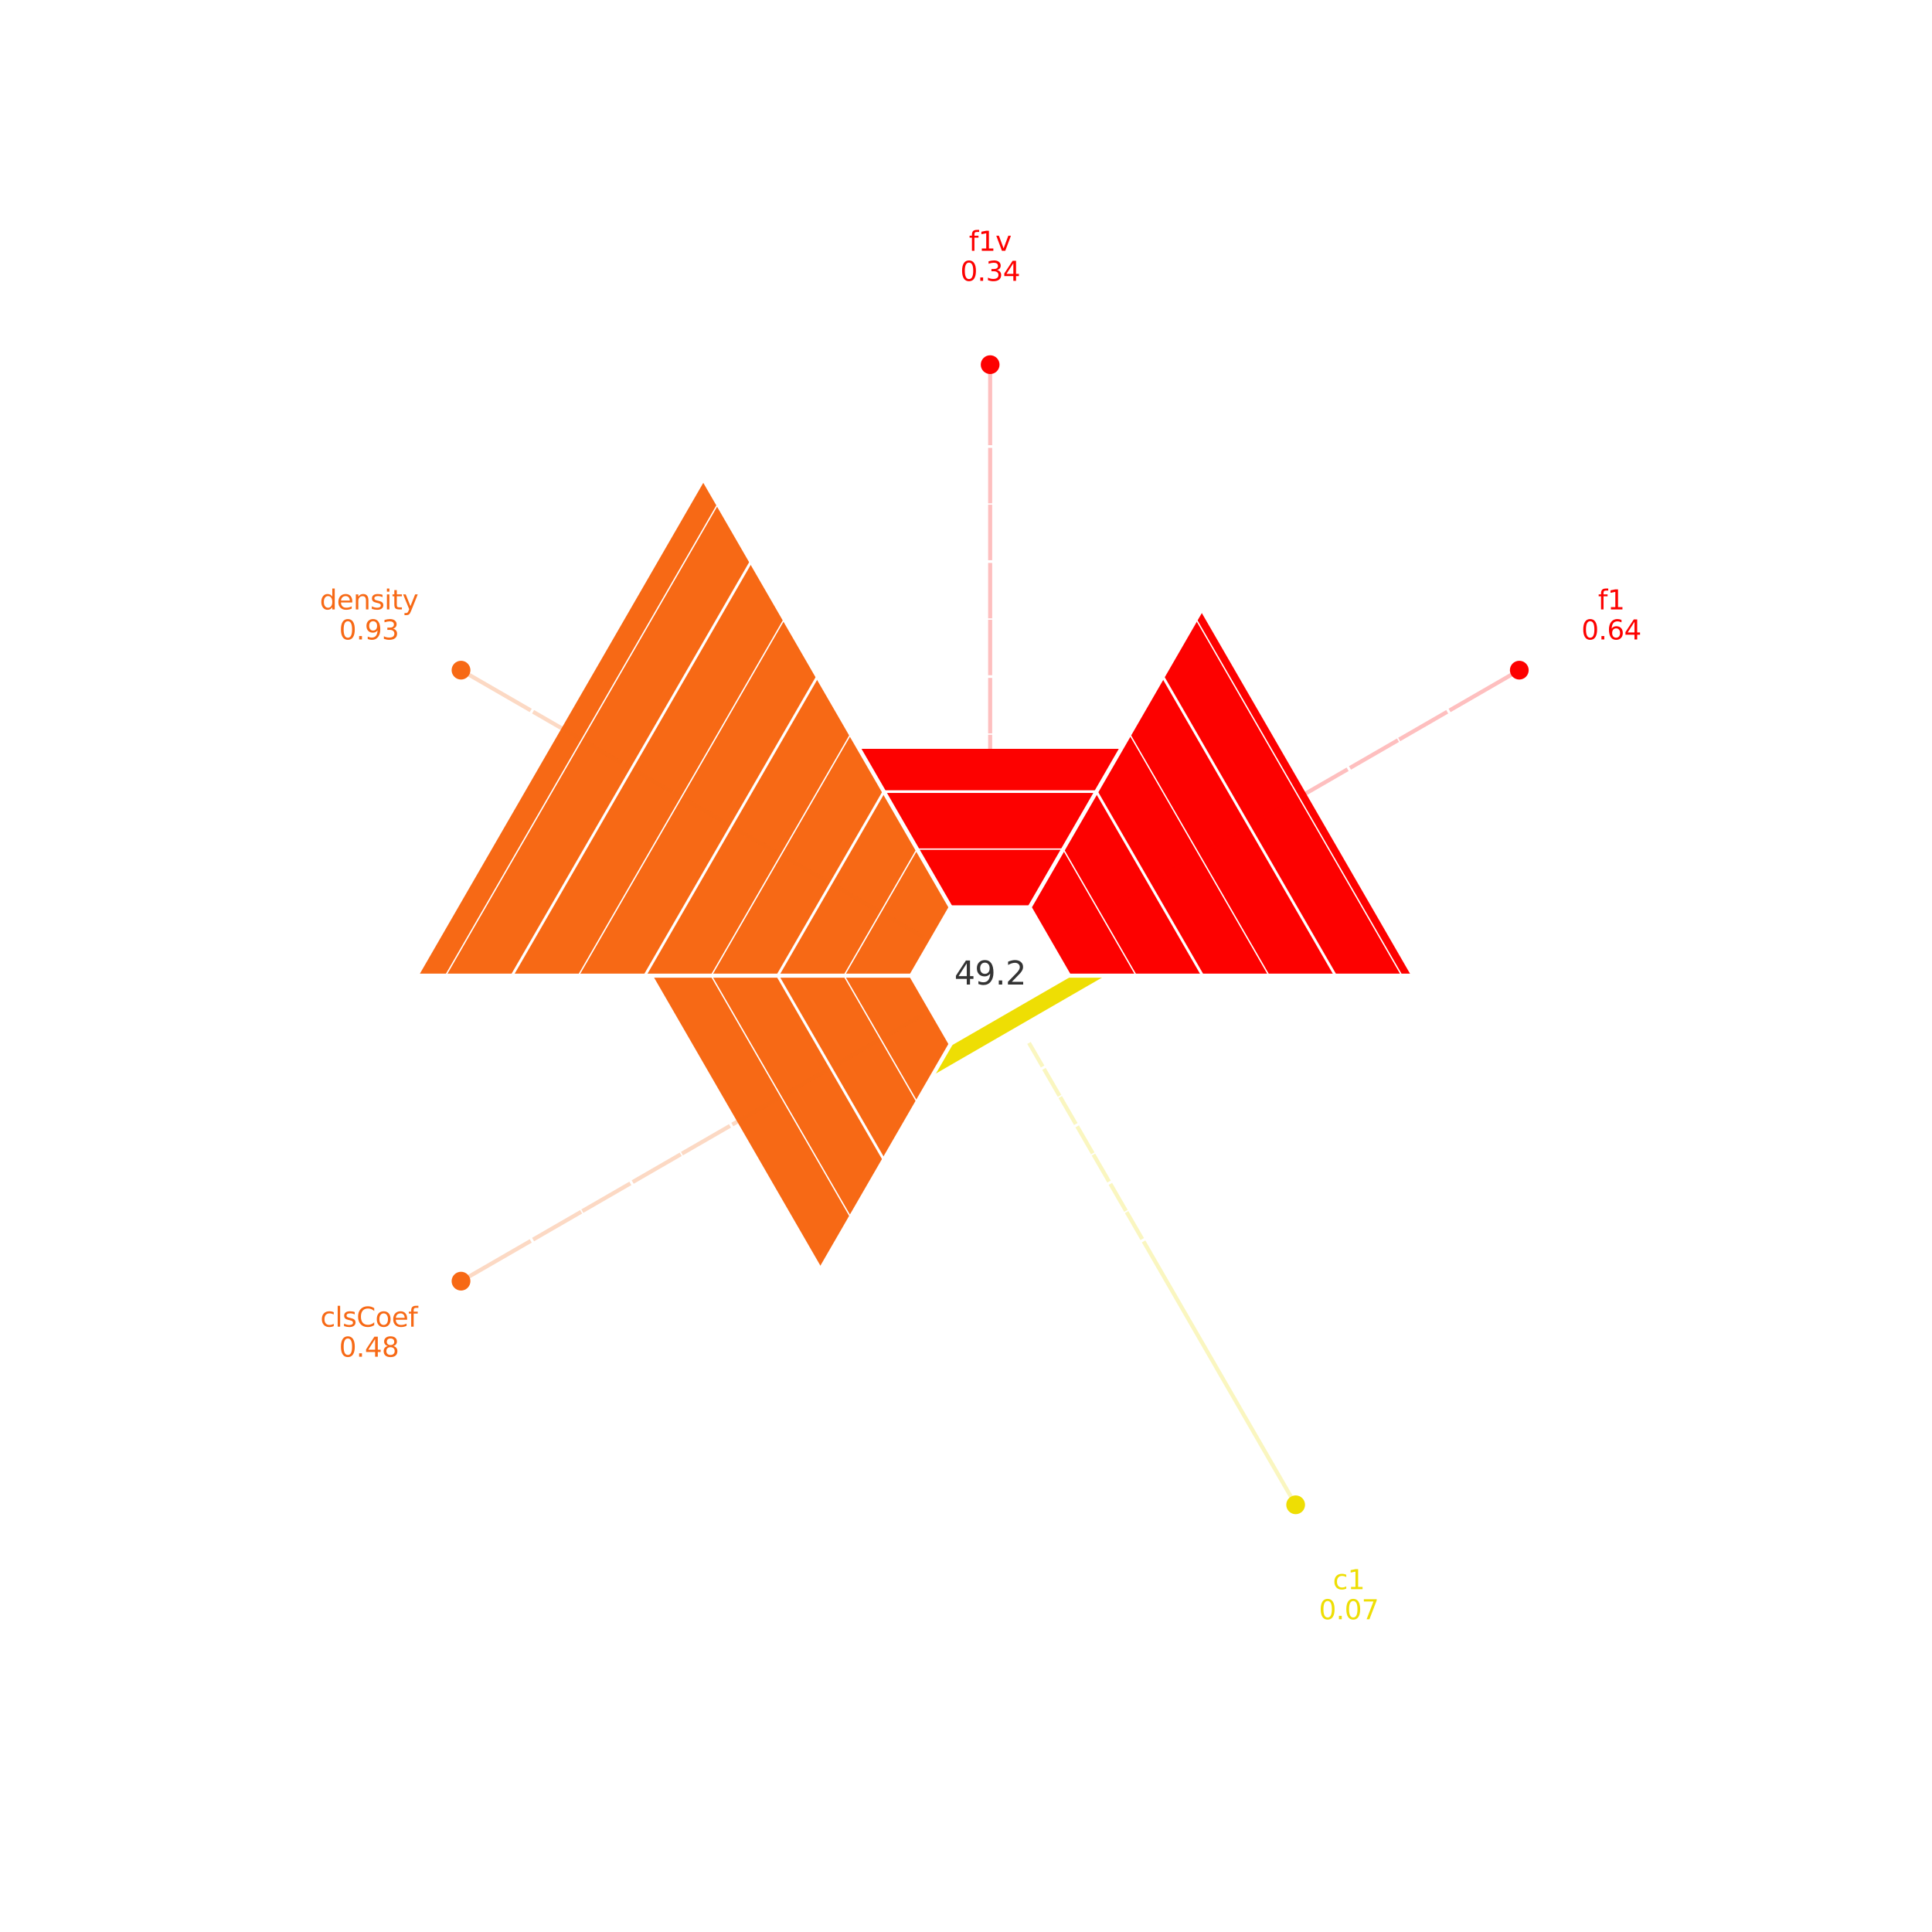 <?xml version="1.0" encoding="utf-8" standalone="no"?>
<!DOCTYPE svg PUBLIC "-//W3C//DTD SVG 1.1//EN"
  "http://www.w3.org/Graphics/SVG/1.1/DTD/svg11.dtd">
<svg xmlns:xlink="http://www.w3.org/1999/xlink" width="720pt" height="720pt" viewBox="0 0 720 720" xmlns="http://www.w3.org/2000/svg" version="1.1">
 <defs>
  <style type="text/css">*{stroke-linejoin: round; stroke-linecap: butt}</style>
 </defs>
 <g id="figure_1">
  <g id="patch_1">
   <path d="M 0 720 
L 720 720 
L 720 0 
L 0 0 
z
" style="fill: #ffffff"/>
  </g>
  <g id="axes_1">
   <g id="patch_2">
    <path d="M 646.2 363.6 
C 646.2 327.198 639.03 291.151 625.099 257.52 
C 611.169 223.889 590.75 193.33 565.01 167.59 
C 539.27 141.85 508.711 121.431 475.08 107.501 
C 441.449 93.57 405.402 86.4 369 86.4 
C 332.598 86.4 296.551 93.57 262.92 107.501 
C 229.289 121.431 198.73 141.85 172.99 167.59 
C 147.25 193.33 126.831 223.889 112.901 257.52 
C 98.97 291.151 91.8 327.198 91.8 363.6 
C 91.8 400.002 98.97 436.049 112.901 469.68 
C 126.831 503.311 147.25 533.87 172.99 559.61 
C 198.73 585.35 229.289 605.769 262.92 619.699 
C 296.551 633.63 332.598 640.8 369 640.8 
C 405.402 640.8 441.449 633.63 475.08 619.699 
C 508.711 605.769 539.27 585.35 565.01 559.61 
C 590.75 533.87 611.169 503.311 625.099 469.68 
C 639.03 436.049 646.2 400.002 646.2 363.6 
M 369 363.6 
C 369 363.6 369 363.6 369 363.6 
C 369 363.6 369 363.6 369 363.6 
C 369 363.6 369 363.6 369 363.6 
C 369 363.6 369 363.6 369 363.6 
C 369 363.6 369 363.6 369 363.6 
C 369 363.6 369 363.6 369 363.6 
C 369 363.6 369 363.6 369 363.6 
C 369 363.6 369 363.6 369 363.6 
C 369 363.6 369 363.6 369 363.6 
C 369 363.6 369 363.6 369 363.6 
C 369 363.6 369 363.6 369 363.6 
C 369 363.6 369 363.6 369 363.6 
C 369 363.6 369 363.6 369 363.6 
C 369 363.6 369 363.6 369 363.6 
C 369 363.6 369 363.6 369 363.6 
C 369 363.6 369 363.6 369 363.6 
z
" style="fill: #ffffff"/>
   </g>
   <g id="PolyCollection_1">
    <defs>
     <path id="mbd426437c3" d="M 525.904 -356.4 
L 398.7 -356.4 
L 383.85 -382.121 
L 447.452 -492.283 
L 447.452 -492.283 
L 525.904 -356.4 
z
"/>
    </defs>
    <g clip-path="url(#p3c517dab40)">
     <use xlink:href="#mbd426437c3" x="0" y="720" style="fill: #fd0100"/>
    </g>
   </g>
   <g id="line2d_1">
    <path d="M 394.721 348.75 
L 437.589 324 
L 480.457 299.25 
L 523.326 274.5 
L 566.194 249.75 
" clip-path="url(#p3c517dab40)" style="fill: none; stroke: #fd0100; stroke-opacity: 0.25; stroke-width: 1.5; stroke-linecap: square"/>
   </g>
   <g id="PolyCollection_2">
    <defs>
     <path id="m77148f3e24" d="M 417.803 -440.929 
L 383.85 -382.121 
L 354.15 -382.121 
L 320.197 -440.929 
L 320.197 -440.929 
L 417.803 -440.929 
z
"/>
    </defs>
    <g clip-path="url(#p3c517dab40)">
     <use xlink:href="#m77148f3e24" x="0" y="720" style="fill: #fd0100"/>
    </g>
   </g>
   <g id="line2d_2">
    <path d="M 369 333.9 
L 369 284.4 
L 369 234.9 
L 369 185.4 
L 369 135.9 
" clip-path="url(#p3c517dab40)" style="fill: none; stroke: #fd0100; stroke-opacity: 0.25; stroke-width: 1.5; stroke-linecap: square"/>
   </g>
   <g id="PolyCollection_3">
    <defs>
     <path id="m90b8c035e2" d="M 262.527 -540.817 
L 354.15 -382.121 
L 339.3 -356.4 
L 156.054 -356.4 
L 156.054 -356.4 
L 262.527 -540.817 
z
"/>
    </defs>
    <g clip-path="url(#p3c517dab40)">
     <use xlink:href="#m90b8c035e2" x="0" y="720" style="fill: #f76915"/>
    </g>
   </g>
   <g id="line2d_3">
    <path d="M 343.279 348.75 
L 300.411 324 
L 257.543 299.25 
L 214.674 274.5 
L 171.806 249.75 
" clip-path="url(#p3c517dab40)" style="fill: none; stroke: #f76915; stroke-opacity: 0.25; stroke-width: 1.5; stroke-linecap: square"/>
   </g>
   <g id="PolyCollection_4">
    <defs>
     <path id="md0d55731a6" d="M 243.339 -356.4 
L 339.3 -356.4 
L 354.15 -330.679 
L 306.17 -247.574 
L 306.17 -247.574 
L 243.339 -356.4 
z
"/>
    </defs>
    <g clip-path="url(#p3c517dab40)">
     <use xlink:href="#md0d55731a6" x="0" y="720" style="fill: #f76915"/>
    </g>
   </g>
   <g id="line2d_4">
    <path d="M 343.279 378.45 
L 300.411 403.2 
L 257.543 427.95 
L 214.674 452.7 
L 171.806 477.45 
" clip-path="url(#p3c517dab40)" style="fill: none; stroke: #f76915; stroke-opacity: 0.25; stroke-width: 1.5; stroke-linecap: square"/>
   </g>
   <g id="PolyCollection_5">
    <defs>
     <path id="me172baa342" d="M 347.53 -319.213 
L 354.15 -330.679 
L 398.7 -356.4 
L 411.939 -356.4 
L 411.939 -356.4 
L 347.53 -319.213 
z
"/>
    </defs>
    <g clip-path="url(#p3c517dab40)">
     <use xlink:href="#me172baa342" x="0" y="720" style="fill: #eede04"/>
    </g>
   </g>
   <g id="line2d_5">
    <path d="M 383.85 389.321 
L 408.6 432.189 
L 433.35 475.057 
L 458.1 517.926 
L 482.85 560.794 
" clip-path="url(#p3c517dab40)" style="fill: none; stroke: #eede04; stroke-opacity: 0.25; stroke-width: 1.5; stroke-linecap: square"/>
   </g>
   <g id="matplotlib.axis_1"/>
   <g id="matplotlib.axis_2"/>
   <g id="line2d_6">
    <path d="M 398.7 363.6 
L 596.7 363.6 
" clip-path="url(#p3c517dab40)" style="fill: none; stroke: #ffffff; stroke-width: 1.5; stroke-linecap: square"/>
   </g>
   <g id="line2d_7">
    <path d="M 398.7 363.6 
L 383.85 337.879 
" clip-path="url(#p3c517dab40)" style="fill: none; stroke: #ffffff; stroke-linecap: square"/>
   </g>
   <g id="line2d_8">
    <path d="M 448.2 363.6 
L 408.6 295.011 
" clip-path="url(#p3c517dab40)" style="fill: none; stroke: #ffffff; stroke-linecap: square"/>
   </g>
   <g id="line2d_9">
    <path d="M 497.7 363.6 
L 433.35 252.143 
" clip-path="url(#p3c517dab40)" style="fill: none; stroke: #ffffff; stroke-linecap: square"/>
   </g>
   <g id="line2d_10">
    <path d="M 547.2 363.6 
L 458.1 209.274 
" clip-path="url(#p3c517dab40)" style="fill: none; stroke: #ffffff; stroke-linecap: square"/>
   </g>
   <g id="line2d_11">
    <path d="M 596.7 363.6 
L 482.85 166.406 
" clip-path="url(#p3c517dab40)" style="fill: none; stroke: #ffffff; stroke-linecap: square"/>
   </g>
   <g id="line2d_12">
    <path d="M 398.7 363.6 
L 383.85 337.879 
" clip-path="url(#p3c517dab40)" style="fill: none; stroke: #ffffff; stroke-width: 0.5; stroke-linecap: square"/>
   </g>
   <g id="line2d_13">
    <path d="M 423.45 363.6 
L 396.225 316.445 
" clip-path="url(#p3c517dab40)" style="fill: none; stroke: #ffffff; stroke-width: 0.5; stroke-linecap: square"/>
   </g>
   <g id="line2d_14">
    <path d="M 448.2 363.6 
L 408.6 295.011 
" clip-path="url(#p3c517dab40)" style="fill: none; stroke: #ffffff; stroke-width: 0.5; stroke-linecap: square"/>
   </g>
   <g id="line2d_15">
    <path d="M 472.95 363.6 
L 420.975 273.577 
" clip-path="url(#p3c517dab40)" style="fill: none; stroke: #ffffff; stroke-width: 0.5; stroke-linecap: square"/>
   </g>
   <g id="line2d_16">
    <path d="M 497.7 363.6 
L 433.35 252.143 
" clip-path="url(#p3c517dab40)" style="fill: none; stroke: #ffffff; stroke-width: 0.5; stroke-linecap: square"/>
   </g>
   <g id="line2d_17">
    <path d="M 522.45 363.6 
L 445.725 230.708 
" clip-path="url(#p3c517dab40)" style="fill: none; stroke: #ffffff; stroke-width: 0.5; stroke-linecap: square"/>
   </g>
   <g id="line2d_18">
    <path d="M 547.2 363.6 
L 458.1 209.274 
" clip-path="url(#p3c517dab40)" style="fill: none; stroke: #ffffff; stroke-width: 0.5; stroke-linecap: square"/>
   </g>
   <g id="line2d_19">
    <path d="M 571.95 363.6 
L 470.475 187.84 
" clip-path="url(#p3c517dab40)" style="fill: none; stroke: #ffffff; stroke-width: 0.5; stroke-linecap: square"/>
   </g>
   <g id="line2d_20">
    <path d="M 596.7 363.6 
L 482.85 166.406 
" clip-path="url(#p3c517dab40)" style="fill: none; stroke: #ffffff; stroke-width: 0.5; stroke-linecap: square"/>
   </g>
   <g id="line2d_21">
    <path d="M 383.85 337.879 
L 482.85 166.406 
" clip-path="url(#p3c517dab40)" style="fill: none; stroke: #ffffff; stroke-width: 1.5; stroke-linecap: square"/>
   </g>
   <g id="line2d_22">
    <path d="M 383.85 337.879 
L 354.15 337.879 
" clip-path="url(#p3c517dab40)" style="fill: none; stroke: #ffffff; stroke-linecap: square"/>
   </g>
   <g id="line2d_23">
    <path d="M 408.6 295.011 
L 329.4 295.011 
" clip-path="url(#p3c517dab40)" style="fill: none; stroke: #ffffff; stroke-linecap: square"/>
   </g>
   <g id="line2d_24">
    <path d="M 433.35 252.143 
L 304.65 252.143 
" clip-path="url(#p3c517dab40)" style="fill: none; stroke: #ffffff; stroke-linecap: square"/>
   </g>
   <g id="line2d_25">
    <path d="M 458.1 209.274 
L 279.9 209.274 
" clip-path="url(#p3c517dab40)" style="fill: none; stroke: #ffffff; stroke-linecap: square"/>
   </g>
   <g id="line2d_26">
    <path d="M 482.85 166.406 
L 255.15 166.406 
" clip-path="url(#p3c517dab40)" style="fill: none; stroke: #ffffff; stroke-linecap: square"/>
   </g>
   <g id="line2d_27">
    <path d="M 383.85 337.879 
L 354.15 337.879 
" clip-path="url(#p3c517dab40)" style="fill: none; stroke: #ffffff; stroke-width: 0.5; stroke-linecap: square"/>
   </g>
   <g id="line2d_28">
    <path d="M 396.225 316.445 
L 341.775 316.445 
" clip-path="url(#p3c517dab40)" style="fill: none; stroke: #ffffff; stroke-width: 0.5; stroke-linecap: square"/>
   </g>
   <g id="line2d_29">
    <path d="M 408.6 295.011 
L 329.4 295.011 
" clip-path="url(#p3c517dab40)" style="fill: none; stroke: #ffffff; stroke-width: 0.5; stroke-linecap: square"/>
   </g>
   <g id="line2d_30">
    <path d="M 420.975 273.577 
L 317.025 273.577 
" clip-path="url(#p3c517dab40)" style="fill: none; stroke: #ffffff; stroke-width: 0.5; stroke-linecap: square"/>
   </g>
   <g id="line2d_31">
    <path d="M 433.35 252.143 
L 304.65 252.143 
" clip-path="url(#p3c517dab40)" style="fill: none; stroke: #ffffff; stroke-width: 0.5; stroke-linecap: square"/>
   </g>
   <g id="line2d_32">
    <path d="M 445.725 230.708 
L 292.275 230.708 
" clip-path="url(#p3c517dab40)" style="fill: none; stroke: #ffffff; stroke-width: 0.5; stroke-linecap: square"/>
   </g>
   <g id="line2d_33">
    <path d="M 458.1 209.274 
L 279.9 209.274 
" clip-path="url(#p3c517dab40)" style="fill: none; stroke: #ffffff; stroke-width: 0.5; stroke-linecap: square"/>
   </g>
   <g id="line2d_34">
    <path d="M 470.475 187.84 
L 267.525 187.84 
" clip-path="url(#p3c517dab40)" style="fill: none; stroke: #ffffff; stroke-width: 0.5; stroke-linecap: square"/>
   </g>
   <g id="line2d_35">
    <path d="M 482.85 166.406 
L 255.15 166.406 
" clip-path="url(#p3c517dab40)" style="fill: none; stroke: #ffffff; stroke-width: 0.5; stroke-linecap: square"/>
   </g>
   <g id="line2d_36">
    <path d="M 354.15 337.879 
L 255.15 166.406 
" clip-path="url(#p3c517dab40)" style="fill: none; stroke: #ffffff; stroke-width: 1.5; stroke-linecap: square"/>
   </g>
   <g id="line2d_37">
    <path d="M 354.15 337.879 
L 339.3 363.6 
" clip-path="url(#p3c517dab40)" style="fill: none; stroke: #ffffff; stroke-linecap: square"/>
   </g>
   <g id="line2d_38">
    <path d="M 329.4 295.011 
L 289.8 363.6 
" clip-path="url(#p3c517dab40)" style="fill: none; stroke: #ffffff; stroke-linecap: square"/>
   </g>
   <g id="line2d_39">
    <path d="M 304.65 252.143 
L 240.3 363.6 
" clip-path="url(#p3c517dab40)" style="fill: none; stroke: #ffffff; stroke-linecap: square"/>
   </g>
   <g id="line2d_40">
    <path d="M 279.9 209.274 
L 190.8 363.6 
" clip-path="url(#p3c517dab40)" style="fill: none; stroke: #ffffff; stroke-linecap: square"/>
   </g>
   <g id="line2d_41">
    <path d="M 255.15 166.406 
L 141.3 363.6 
" clip-path="url(#p3c517dab40)" style="fill: none; stroke: #ffffff; stroke-linecap: square"/>
   </g>
   <g id="line2d_42">
    <path d="M 354.15 337.879 
L 339.3 363.6 
" clip-path="url(#p3c517dab40)" style="fill: none; stroke: #ffffff; stroke-width: 0.5; stroke-linecap: square"/>
   </g>
   <g id="line2d_43">
    <path d="M 341.775 316.445 
L 314.55 363.6 
" clip-path="url(#p3c517dab40)" style="fill: none; stroke: #ffffff; stroke-width: 0.5; stroke-linecap: square"/>
   </g>
   <g id="line2d_44">
    <path d="M 329.4 295.011 
L 289.8 363.6 
" clip-path="url(#p3c517dab40)" style="fill: none; stroke: #ffffff; stroke-width: 0.5; stroke-linecap: square"/>
   </g>
   <g id="line2d_45">
    <path d="M 317.025 273.577 
L 265.05 363.6 
" clip-path="url(#p3c517dab40)" style="fill: none; stroke: #ffffff; stroke-width: 0.5; stroke-linecap: square"/>
   </g>
   <g id="line2d_46">
    <path d="M 304.65 252.143 
L 240.3 363.6 
" clip-path="url(#p3c517dab40)" style="fill: none; stroke: #ffffff; stroke-width: 0.5; stroke-linecap: square"/>
   </g>
   <g id="line2d_47">
    <path d="M 292.275 230.708 
L 215.55 363.6 
" clip-path="url(#p3c517dab40)" style="fill: none; stroke: #ffffff; stroke-width: 0.5; stroke-linecap: square"/>
   </g>
   <g id="line2d_48">
    <path d="M 279.9 209.274 
L 190.8 363.6 
" clip-path="url(#p3c517dab40)" style="fill: none; stroke: #ffffff; stroke-width: 0.5; stroke-linecap: square"/>
   </g>
   <g id="line2d_49">
    <path d="M 267.525 187.84 
L 166.05 363.6 
" clip-path="url(#p3c517dab40)" style="fill: none; stroke: #ffffff; stroke-width: 0.5; stroke-linecap: square"/>
   </g>
   <g id="line2d_50">
    <path d="M 255.15 166.406 
L 141.3 363.6 
" clip-path="url(#p3c517dab40)" style="fill: none; stroke: #ffffff; stroke-width: 0.5; stroke-linecap: square"/>
   </g>
   <g id="line2d_51">
    <path d="M 339.3 363.6 
L 141.3 363.6 
" clip-path="url(#p3c517dab40)" style="fill: none; stroke: #ffffff; stroke-width: 1.5; stroke-linecap: square"/>
   </g>
   <g id="line2d_52">
    <path d="M 339.3 363.6 
L 354.15 389.321 
" clip-path="url(#p3c517dab40)" style="fill: none; stroke: #ffffff; stroke-linecap: square"/>
   </g>
   <g id="line2d_53">
    <path d="M 289.8 363.6 
L 329.4 432.189 
" clip-path="url(#p3c517dab40)" style="fill: none; stroke: #ffffff; stroke-linecap: square"/>
   </g>
   <g id="line2d_54">
    <path d="M 240.3 363.6 
L 304.65 475.057 
" clip-path="url(#p3c517dab40)" style="fill: none; stroke: #ffffff; stroke-linecap: square"/>
   </g>
   <g id="line2d_55">
    <path d="M 190.8 363.6 
L 279.9 517.926 
" clip-path="url(#p3c517dab40)" style="fill: none; stroke: #ffffff; stroke-linecap: square"/>
   </g>
   <g id="line2d_56">
    <path d="M 141.3 363.6 
L 255.15 560.794 
" clip-path="url(#p3c517dab40)" style="fill: none; stroke: #ffffff; stroke-linecap: square"/>
   </g>
   <g id="line2d_57">
    <path d="M 339.3 363.6 
L 354.15 389.321 
" clip-path="url(#p3c517dab40)" style="fill: none; stroke: #ffffff; stroke-width: 0.5; stroke-linecap: square"/>
   </g>
   <g id="line2d_58">
    <path d="M 314.55 363.6 
L 341.775 410.755 
" clip-path="url(#p3c517dab40)" style="fill: none; stroke: #ffffff; stroke-width: 0.5; stroke-linecap: square"/>
   </g>
   <g id="line2d_59">
    <path d="M 289.8 363.6 
L 329.4 432.189 
" clip-path="url(#p3c517dab40)" style="fill: none; stroke: #ffffff; stroke-width: 0.5; stroke-linecap: square"/>
   </g>
   <g id="line2d_60">
    <path d="M 265.05 363.6 
L 317.025 453.623 
" clip-path="url(#p3c517dab40)" style="fill: none; stroke: #ffffff; stroke-width: 0.5; stroke-linecap: square"/>
   </g>
   <g id="line2d_61">
    <path d="M 240.3 363.6 
L 304.65 475.057 
" clip-path="url(#p3c517dab40)" style="fill: none; stroke: #ffffff; stroke-width: 0.5; stroke-linecap: square"/>
   </g>
   <g id="line2d_62">
    <path d="M 215.55 363.6 
L 292.275 496.492 
" clip-path="url(#p3c517dab40)" style="fill: none; stroke: #ffffff; stroke-width: 0.5; stroke-linecap: square"/>
   </g>
   <g id="line2d_63">
    <path d="M 190.8 363.6 
L 279.9 517.926 
" clip-path="url(#p3c517dab40)" style="fill: none; stroke: #ffffff; stroke-width: 0.5; stroke-linecap: square"/>
   </g>
   <g id="line2d_64">
    <path d="M 166.05 363.6 
L 267.525 539.36 
" clip-path="url(#p3c517dab40)" style="fill: none; stroke: #ffffff; stroke-width: 0.5; stroke-linecap: square"/>
   </g>
   <g id="line2d_65">
    <path d="M 141.3 363.6 
L 255.15 560.794 
" clip-path="url(#p3c517dab40)" style="fill: none; stroke: #ffffff; stroke-width: 0.5; stroke-linecap: square"/>
   </g>
   <g id="line2d_66">
    <path d="M 354.15 389.321 
L 255.15 560.794 
" clip-path="url(#p3c517dab40)" style="fill: none; stroke: #ffffff; stroke-width: 1.5; stroke-linecap: square"/>
   </g>
   <g id="line2d_67">
    <path d="M 354.15 389.321 
L 398.7 363.6 
" clip-path="url(#p3c517dab40)" style="fill: none; stroke: #ffffff; stroke-linecap: square"/>
   </g>
   <g id="line2d_68">
    <path d="M 329.4 432.189 
L 448.2 363.6 
" clip-path="url(#p3c517dab40)" style="fill: none; stroke: #ffffff; stroke-linecap: square"/>
   </g>
   <g id="line2d_69">
    <path d="M 304.65 475.057 
L 497.7 363.6 
" clip-path="url(#p3c517dab40)" style="fill: none; stroke: #ffffff; stroke-linecap: square"/>
   </g>
   <g id="line2d_70">
    <path d="M 279.9 517.926 
L 547.2 363.6 
" clip-path="url(#p3c517dab40)" style="fill: none; stroke: #ffffff; stroke-linecap: square"/>
   </g>
   <g id="line2d_71">
    <path d="M 255.15 560.794 
L 596.7 363.6 
" clip-path="url(#p3c517dab40)" style="fill: none; stroke: #ffffff; stroke-linecap: square"/>
   </g>
   <g id="line2d_72">
    <path d="M 354.15 389.321 
L 398.7 363.6 
" clip-path="url(#p3c517dab40)" style="fill: none; stroke: #ffffff; stroke-width: 0.5; stroke-linecap: square"/>
   </g>
   <g id="line2d_73">
    <path d="M 341.775 410.755 
L 423.45 363.6 
" clip-path="url(#p3c517dab40)" style="fill: none; stroke: #ffffff; stroke-width: 0.5; stroke-linecap: square"/>
   </g>
   <g id="line2d_74">
    <path d="M 329.4 432.189 
L 448.2 363.6 
" clip-path="url(#p3c517dab40)" style="fill: none; stroke: #ffffff; stroke-width: 0.5; stroke-linecap: square"/>
   </g>
   <g id="line2d_75">
    <path d="M 317.025 453.623 
L 472.95 363.6 
" clip-path="url(#p3c517dab40)" style="fill: none; stroke: #ffffff; stroke-width: 0.5; stroke-linecap: square"/>
   </g>
   <g id="line2d_76">
    <path d="M 304.65 475.057 
L 497.7 363.6 
" clip-path="url(#p3c517dab40)" style="fill: none; stroke: #ffffff; stroke-width: 0.5; stroke-linecap: square"/>
   </g>
   <g id="line2d_77">
    <path d="M 292.275 496.492 
L 522.45 363.6 
" clip-path="url(#p3c517dab40)" style="fill: none; stroke: #ffffff; stroke-width: 0.5; stroke-linecap: square"/>
   </g>
   <g id="line2d_78">
    <path d="M 279.9 517.926 
L 547.2 363.6 
" clip-path="url(#p3c517dab40)" style="fill: none; stroke: #ffffff; stroke-width: 0.5; stroke-linecap: square"/>
   </g>
   <g id="line2d_79">
    <path d="M 267.525 539.36 
L 571.95 363.6 
" clip-path="url(#p3c517dab40)" style="fill: none; stroke: #ffffff; stroke-width: 0.5; stroke-linecap: square"/>
   </g>
   <g id="line2d_80">
    <path d="M 255.15 560.794 
L 596.7 363.6 
" clip-path="url(#p3c517dab40)" style="fill: none; stroke: #ffffff; stroke-width: 0.5; stroke-linecap: square"/>
   </g>
   <g id="text_1">
    <!-- f1 -->
    <g style="fill: #fd0100" transform="translate(595.547 227.11) scale(0.1 -0.1)">
     <defs>
      <path id="DejaVuSans-66" d="M 2375 4863 
L 2375 4384 
L 1825 4384 
Q 1516 4384 1395 4259 
Q 1275 4134 1275 3809 
L 1275 3500 
L 2222 3500 
L 2222 3053 
L 1275 3053 
L 1275 0 
L 697 0 
L 697 3053 
L 147 3053 
L 147 3500 
L 697 3500 
L 697 3744 
Q 697 4328 969 4595 
Q 1241 4863 1831 4863 
L 2375 4863 
z
" transform="scale(0.016)"/>
      <path id="DejaVuSans-31" d="M 794 531 
L 1825 531 
L 1825 4091 
L 703 3866 
L 703 4441 
L 1819 4666 
L 2450 4666 
L 2450 531 
L 3481 531 
L 3481 0 
L 794 0 
L 794 531 
z
" transform="scale(0.016)"/>
     </defs>
     <use xlink:href="#DejaVuSans-66"/>
     <use xlink:href="#DejaVuSans-31" x="35.205"/>
    </g>
    <!-- 0.64 -->
    <g style="fill: #fd0100" transform="translate(589.356 238.308) scale(0.1 -0.1)">
     <defs>
      <path id="DejaVuSans-30" d="M 2034 4250 
Q 1547 4250 1301 3770 
Q 1056 3291 1056 2328 
Q 1056 1369 1301 889 
Q 1547 409 2034 409 
Q 2525 409 2770 889 
Q 3016 1369 3016 2328 
Q 3016 3291 2770 3770 
Q 2525 4250 2034 4250 
z
M 2034 4750 
Q 2819 4750 3233 4129 
Q 3647 3509 3647 2328 
Q 3647 1150 3233 529 
Q 2819 -91 2034 -91 
Q 1250 -91 836 529 
Q 422 1150 422 2328 
Q 422 3509 836 4129 
Q 1250 4750 2034 4750 
z
" transform="scale(0.016)"/>
      <path id="DejaVuSans-2e" d="M 684 794 
L 1344 794 
L 1344 0 
L 684 0 
L 684 794 
z
" transform="scale(0.016)"/>
      <path id="DejaVuSans-36" d="M 2113 2584 
Q 1688 2584 1439 2293 
Q 1191 2003 1191 1497 
Q 1191 994 1439 701 
Q 1688 409 2113 409 
Q 2538 409 2786 701 
Q 3034 994 3034 1497 
Q 3034 2003 2786 2293 
Q 2538 2584 2113 2584 
z
M 3366 4563 
L 3366 3988 
Q 3128 4100 2886 4159 
Q 2644 4219 2406 4219 
Q 1781 4219 1451 3797 
Q 1122 3375 1075 2522 
Q 1259 2794 1537 2939 
Q 1816 3084 2150 3084 
Q 2853 3084 3261 2657 
Q 3669 2231 3669 1497 
Q 3669 778 3244 343 
Q 2819 -91 2113 -91 
Q 1303 -91 875 529 
Q 447 1150 447 2328 
Q 447 3434 972 4092 
Q 1497 4750 2381 4750 
Q 2619 4750 2861 4703 
Q 3103 4656 3366 4563 
z
" transform="scale(0.016)"/>
      <path id="DejaVuSans-34" d="M 2419 4116 
L 825 1625 
L 2419 1625 
L 2419 4116 
z
M 2253 4666 
L 3047 4666 
L 3047 1625 
L 3713 1625 
L 3713 1100 
L 3047 1100 
L 3047 0 
L 2419 0 
L 2419 1100 
L 313 1100 
L 313 1709 
L 2253 4666 
z
" transform="scale(0.016)"/>
     </defs>
     <use xlink:href="#DejaVuSans-30"/>
     <use xlink:href="#DejaVuSans-2e" x="63.623"/>
     <use xlink:href="#DejaVuSans-36" x="95.41"/>
     <use xlink:href="#DejaVuSans-34" x="159.033"/>
    </g>
   </g>
   <g id="text_2">
    <!-- f1v -->
    <g style="fill: #fd0100" transform="translate(361.099 93.46) scale(0.1 -0.1)">
     <defs>
      <path id="DejaVuSans-76" d="M 191 3500 
L 800 3500 
L 1894 563 
L 2988 3500 
L 3597 3500 
L 2284 0 
L 1503 0 
L 191 3500 
z
" transform="scale(0.016)"/>
     </defs>
     <use xlink:href="#DejaVuSans-66"/>
     <use xlink:href="#DejaVuSans-31" x="35.205"/>
     <use xlink:href="#DejaVuSans-76" x="98.828"/>
    </g>
    <!-- 0.34 -->
    <g style="fill: #fd0100" transform="translate(357.867 104.658) scale(0.1 -0.1)">
     <defs>
      <path id="DejaVuSans-33" d="M 2597 2516 
Q 3050 2419 3304 2112 
Q 3559 1806 3559 1356 
Q 3559 666 3084 287 
Q 2609 -91 1734 -91 
Q 1441 -91 1130 -33 
Q 819 25 488 141 
L 488 750 
Q 750 597 1062 519 
Q 1375 441 1716 441 
Q 2309 441 2620 675 
Q 2931 909 2931 1356 
Q 2931 1769 2642 2001 
Q 2353 2234 1838 2234 
L 1294 2234 
L 1294 2753 
L 1863 2753 
Q 2328 2753 2575 2939 
Q 2822 3125 2822 3475 
Q 2822 3834 2567 4026 
Q 2313 4219 1838 4219 
Q 1578 4219 1281 4162 
Q 984 4106 628 3988 
L 628 4550 
Q 988 4650 1302 4700 
Q 1616 4750 1894 4750 
Q 2613 4750 3031 4423 
Q 3450 4097 3450 3541 
Q 3450 3153 3228 2886 
Q 3006 2619 2597 2516 
z
" transform="scale(0.016)"/>
     </defs>
     <use xlink:href="#DejaVuSans-30"/>
     <use xlink:href="#DejaVuSans-2e" x="63.623"/>
     <use xlink:href="#DejaVuSans-33" x="95.41"/>
     <use xlink:href="#DejaVuSans-34" x="159.033"/>
    </g>
   </g>
   <g id="text_3">
    <!-- density -->
    <g style="fill: #f76915" transform="translate(119.179 227.11) scale(0.1 -0.1)">
     <defs>
      <path id="DejaVuSans-64" d="M 2906 2969 
L 2906 4863 
L 3481 4863 
L 3481 0 
L 2906 0 
L 2906 525 
Q 2725 213 2448 61 
Q 2172 -91 1784 -91 
Q 1150 -91 751 415 
Q 353 922 353 1747 
Q 353 2572 751 3078 
Q 1150 3584 1784 3584 
Q 2172 3584 2448 3432 
Q 2725 3281 2906 2969 
z
M 947 1747 
Q 947 1113 1208 752 
Q 1469 391 1925 391 
Q 2381 391 2643 752 
Q 2906 1113 2906 1747 
Q 2906 2381 2643 2742 
Q 2381 3103 1925 3103 
Q 1469 3103 1208 2742 
Q 947 2381 947 1747 
z
" transform="scale(0.016)"/>
      <path id="DejaVuSans-65" d="M 3597 1894 
L 3597 1613 
L 953 1613 
Q 991 1019 1311 708 
Q 1631 397 2203 397 
Q 2534 397 2845 478 
Q 3156 559 3463 722 
L 3463 178 
Q 3153 47 2828 -22 
Q 2503 -91 2169 -91 
Q 1331 -91 842 396 
Q 353 884 353 1716 
Q 353 2575 817 3079 
Q 1281 3584 2069 3584 
Q 2775 3584 3186 3129 
Q 3597 2675 3597 1894 
z
M 3022 2063 
Q 3016 2534 2758 2815 
Q 2500 3097 2075 3097 
Q 1594 3097 1305 2825 
Q 1016 2553 972 2059 
L 3022 2063 
z
" transform="scale(0.016)"/>
      <path id="DejaVuSans-6e" d="M 3513 2113 
L 3513 0 
L 2938 0 
L 2938 2094 
Q 2938 2591 2744 2837 
Q 2550 3084 2163 3084 
Q 1697 3084 1428 2787 
Q 1159 2491 1159 1978 
L 1159 0 
L 581 0 
L 581 3500 
L 1159 3500 
L 1159 2956 
Q 1366 3272 1645 3428 
Q 1925 3584 2291 3584 
Q 2894 3584 3203 3211 
Q 3513 2838 3513 2113 
z
" transform="scale(0.016)"/>
      <path id="DejaVuSans-73" d="M 2834 3397 
L 2834 2853 
Q 2591 2978 2328 3040 
Q 2066 3103 1784 3103 
Q 1356 3103 1142 2972 
Q 928 2841 928 2578 
Q 928 2378 1081 2264 
Q 1234 2150 1697 2047 
L 1894 2003 
Q 2506 1872 2764 1633 
Q 3022 1394 3022 966 
Q 3022 478 2636 193 
Q 2250 -91 1575 -91 
Q 1294 -91 989 -36 
Q 684 19 347 128 
L 347 722 
Q 666 556 975 473 
Q 1284 391 1588 391 
Q 1994 391 2212 530 
Q 2431 669 2431 922 
Q 2431 1156 2273 1281 
Q 2116 1406 1581 1522 
L 1381 1569 
Q 847 1681 609 1914 
Q 372 2147 372 2553 
Q 372 3047 722 3315 
Q 1072 3584 1716 3584 
Q 2034 3584 2315 3537 
Q 2597 3491 2834 3397 
z
" transform="scale(0.016)"/>
      <path id="DejaVuSans-69" d="M 603 3500 
L 1178 3500 
L 1178 0 
L 603 0 
L 603 3500 
z
M 603 4863 
L 1178 4863 
L 1178 4134 
L 603 4134 
L 603 4863 
z
" transform="scale(0.016)"/>
      <path id="DejaVuSans-74" d="M 1172 4494 
L 1172 3500 
L 2356 3500 
L 2356 3053 
L 1172 3053 
L 1172 1153 
Q 1172 725 1289 603 
Q 1406 481 1766 481 
L 2356 481 
L 2356 0 
L 1766 0 
Q 1100 0 847 248 
Q 594 497 594 1153 
L 594 3053 
L 172 3053 
L 172 3500 
L 594 3500 
L 594 4494 
L 1172 4494 
z
" transform="scale(0.016)"/>
      <path id="DejaVuSans-79" d="M 2059 -325 
Q 1816 -950 1584 -1140 
Q 1353 -1331 966 -1331 
L 506 -1331 
L 506 -850 
L 844 -850 
Q 1081 -850 1212 -737 
Q 1344 -625 1503 -206 
L 1606 56 
L 191 3500 
L 800 3500 
L 1894 763 
L 2988 3500 
L 3597 3500 
L 2059 -325 
z
" transform="scale(0.016)"/>
     </defs>
     <use xlink:href="#DejaVuSans-64"/>
     <use xlink:href="#DejaVuSans-65" x="63.477"/>
     <use xlink:href="#DejaVuSans-6e" x="125"/>
     <use xlink:href="#DejaVuSans-73" x="188.379"/>
     <use xlink:href="#DejaVuSans-69" x="240.479"/>
     <use xlink:href="#DejaVuSans-74" x="268.262"/>
     <use xlink:href="#DejaVuSans-79" x="307.471"/>
    </g>
    <!-- 0.93 -->
    <g style="fill: #f76915" transform="translate(126.379 238.308) scale(0.1 -0.1)">
     <defs>
      <path id="DejaVuSans-39" d="M 703 97 
L 703 672 
Q 941 559 1184 500 
Q 1428 441 1663 441 
Q 2288 441 2617 861 
Q 2947 1281 2994 2138 
Q 2813 1869 2534 1725 
Q 2256 1581 1919 1581 
Q 1219 1581 811 2004 
Q 403 2428 403 3163 
Q 403 3881 828 4315 
Q 1253 4750 1959 4750 
Q 2769 4750 3195 4129 
Q 3622 3509 3622 2328 
Q 3622 1225 3098 567 
Q 2575 -91 1691 -91 
Q 1453 -91 1209 -44 
Q 966 3 703 97 
z
M 1959 2075 
Q 2384 2075 2632 2365 
Q 2881 2656 2881 3163 
Q 2881 3666 2632 3958 
Q 2384 4250 1959 4250 
Q 1534 4250 1286 3958 
Q 1038 3666 1038 3163 
Q 1038 2656 1286 2365 
Q 1534 2075 1959 2075 
z
" transform="scale(0.016)"/>
     </defs>
     <use xlink:href="#DejaVuSans-30"/>
     <use xlink:href="#DejaVuSans-2e" x="63.623"/>
     <use xlink:href="#DejaVuSans-39" x="95.41"/>
     <use xlink:href="#DejaVuSans-33" x="159.033"/>
    </g>
   </g>
   <g id="text_4">
    <!-- clsCoef -->
    <g style="fill: #f76915" transform="translate(119.381 494.41) scale(0.1 -0.1)">
     <defs>
      <path id="DejaVuSans-63" d="M 3122 3366 
L 3122 2828 
Q 2878 2963 2633 3030 
Q 2388 3097 2138 3097 
Q 1578 3097 1268 2742 
Q 959 2388 959 1747 
Q 959 1106 1268 751 
Q 1578 397 2138 397 
Q 2388 397 2633 464 
Q 2878 531 3122 666 
L 3122 134 
Q 2881 22 2623 -34 
Q 2366 -91 2075 -91 
Q 1284 -91 818 406 
Q 353 903 353 1747 
Q 353 2603 823 3093 
Q 1294 3584 2113 3584 
Q 2378 3584 2631 3529 
Q 2884 3475 3122 3366 
z
" transform="scale(0.016)"/>
      <path id="DejaVuSans-6c" d="M 603 4863 
L 1178 4863 
L 1178 0 
L 603 0 
L 603 4863 
z
" transform="scale(0.016)"/>
      <path id="DejaVuSans-43" d="M 4122 4306 
L 4122 3641 
Q 3803 3938 3442 4084 
Q 3081 4231 2675 4231 
Q 1875 4231 1450 3742 
Q 1025 3253 1025 2328 
Q 1025 1406 1450 917 
Q 1875 428 2675 428 
Q 3081 428 3442 575 
Q 3803 722 4122 1019 
L 4122 359 
Q 3791 134 3420 21 
Q 3050 -91 2638 -91 
Q 1578 -91 968 557 
Q 359 1206 359 2328 
Q 359 3453 968 4101 
Q 1578 4750 2638 4750 
Q 3056 4750 3426 4639 
Q 3797 4528 4122 4306 
z
" transform="scale(0.016)"/>
      <path id="DejaVuSans-6f" d="M 1959 3097 
Q 1497 3097 1228 2736 
Q 959 2375 959 1747 
Q 959 1119 1226 758 
Q 1494 397 1959 397 
Q 2419 397 2687 759 
Q 2956 1122 2956 1747 
Q 2956 2369 2687 2733 
Q 2419 3097 1959 3097 
z
M 1959 3584 
Q 2709 3584 3137 3096 
Q 3566 2609 3566 1747 
Q 3566 888 3137 398 
Q 2709 -91 1959 -91 
Q 1206 -91 779 398 
Q 353 888 353 1747 
Q 353 2609 779 3096 
Q 1206 3584 1959 3584 
z
" transform="scale(0.016)"/>
     </defs>
     <use xlink:href="#DejaVuSans-63"/>
     <use xlink:href="#DejaVuSans-6c" x="54.98"/>
     <use xlink:href="#DejaVuSans-73" x="82.764"/>
     <use xlink:href="#DejaVuSans-43" x="134.863"/>
     <use xlink:href="#DejaVuSans-6f" x="204.688"/>
     <use xlink:href="#DejaVuSans-65" x="265.869"/>
     <use xlink:href="#DejaVuSans-66" x="327.393"/>
    </g>
    <!-- 0.48 -->
    <g style="fill: #f76915" transform="translate(126.379 505.608) scale(0.1 -0.1)">
     <defs>
      <path id="DejaVuSans-38" d="M 2034 2216 
Q 1584 2216 1326 1975 
Q 1069 1734 1069 1313 
Q 1069 891 1326 650 
Q 1584 409 2034 409 
Q 2484 409 2743 651 
Q 3003 894 3003 1313 
Q 3003 1734 2745 1975 
Q 2488 2216 2034 2216 
z
M 1403 2484 
Q 997 2584 770 2862 
Q 544 3141 544 3541 
Q 544 4100 942 4425 
Q 1341 4750 2034 4750 
Q 2731 4750 3128 4425 
Q 3525 4100 3525 3541 
Q 3525 3141 3298 2862 
Q 3072 2584 2669 2484 
Q 3125 2378 3379 2068 
Q 3634 1759 3634 1313 
Q 3634 634 3220 271 
Q 2806 -91 2034 -91 
Q 1263 -91 848 271 
Q 434 634 434 1313 
Q 434 1759 690 2068 
Q 947 2378 1403 2484 
z
M 1172 3481 
Q 1172 3119 1398 2916 
Q 1625 2713 2034 2713 
Q 2441 2713 2670 2916 
Q 2900 3119 2900 3481 
Q 2900 3844 2670 4047 
Q 2441 4250 2034 4250 
Q 1625 4250 1398 4047 
Q 1172 3844 1172 3481 
z
" transform="scale(0.016)"/>
     </defs>
     <use xlink:href="#DejaVuSans-30"/>
     <use xlink:href="#DejaVuSans-2e" x="63.623"/>
     <use xlink:href="#DejaVuSans-34" x="95.41"/>
     <use xlink:href="#DejaVuSans-38" x="159.033"/>
    </g>
   </g>
   <g id="text_5">
    <!-- c1 -->
    <g style="fill: #eede04" transform="translate(496.72 592.249) scale(0.1 -0.1)">
     <use xlink:href="#DejaVuSans-63"/>
     <use xlink:href="#DejaVuSans-31" x="54.98"/>
    </g>
    <!-- 0.07 -->
    <g style="fill: #eede04" transform="translate(491.517 603.447) scale(0.1 -0.1)">
     <defs>
      <path id="DejaVuSans-37" d="M 525 4666 
L 3525 4666 
L 3525 4397 
L 1831 0 
L 1172 0 
L 2766 4134 
L 525 4134 
L 525 4666 
z
" transform="scale(0.016)"/>
     </defs>
     <use xlink:href="#DejaVuSans-30"/>
     <use xlink:href="#DejaVuSans-2e" x="63.623"/>
     <use xlink:href="#DejaVuSans-30" x="95.41"/>
     <use xlink:href="#DejaVuSans-37" x="159.033"/>
    </g>
   </g>
   <g id="text_6">
    <!-- 49.2 -->
    <g style="fill: #333333" transform="translate(355.641 366.911) scale(0.12 -0.12)">
     <defs>
      <path id="DejaVuSans-32" d="M 1228 531 
L 3431 531 
L 3431 0 
L 469 0 
L 469 531 
Q 828 903 1448 1529 
Q 2069 2156 2228 2338 
Q 2531 2678 2651 2914 
Q 2772 3150 2772 3378 
Q 2772 3750 2511 3984 
Q 2250 4219 1831 4219 
Q 1534 4219 1204 4116 
Q 875 4013 500 3803 
L 500 4441 
Q 881 4594 1212 4672 
Q 1544 4750 1819 4750 
Q 2544 4750 2975 4387 
Q 3406 4025 3406 3419 
Q 3406 3131 3298 2873 
Q 3191 2616 2906 2266 
Q 2828 2175 2409 1742 
Q 1991 1309 1228 531 
z
" transform="scale(0.016)"/>
     </defs>
     <use xlink:href="#DejaVuSans-34"/>
     <use xlink:href="#DejaVuSans-39" x="63.623"/>
     <use xlink:href="#DejaVuSans-2e" x="127.246"/>
     <use xlink:href="#DejaVuSans-32" x="159.033"/>
    </g>
   </g>
   <g id="PathCollection_1">
    <defs>
     <path id="m13120bceb5" d="M 0 3 
C 0.796 3 1.559 2.684 2.121 2.121 
C 2.684 1.559 3 0.796 3 0 
C 3 -0.796 2.684 -1.559 2.121 -2.121 
C 1.559 -2.684 0.796 -3 0 -3 
C -0.796 -3 -1.559 -2.684 -2.121 -2.121 
C -2.684 -1.559 -3 -0.796 -3 0 
C -3 0.796 -2.684 1.559 -2.121 2.121 
C -1.559 2.684 -0.796 3 0 3 
z
" style="stroke: #fd0100"/>
    </defs>
    <g clip-path="url(#p3c517dab40)">
     <use xlink:href="#m13120bceb5" x="566.194" y="249.75" style="fill: #fd0100; stroke: #fd0100"/>
    </g>
   </g>
   <g id="PathCollection_2">
    <g clip-path="url(#p3c517dab40)">
     <use xlink:href="#m13120bceb5" x="369" y="135.9" style="fill: #fd0100; stroke: #fd0100"/>
    </g>
   </g>
   <g id="PathCollection_3">
    <defs>
     <path id="me2c99c6f73" d="M 0 3 
C 0.796 3 1.559 2.684 2.121 2.121 
C 2.684 1.559 3 0.796 3 0 
C 3 -0.796 2.684 -1.559 2.121 -2.121 
C 1.559 -2.684 0.796 -3 0 -3 
C -0.796 -3 -1.559 -2.684 -2.121 -2.121 
C -2.684 -1.559 -3 -0.796 -3 0 
C -3 0.796 -2.684 1.559 -2.121 2.121 
C -1.559 2.684 -0.796 3 0 3 
z
" style="stroke: #f76915"/>
    </defs>
    <g clip-path="url(#p3c517dab40)">
     <use xlink:href="#me2c99c6f73" x="171.806" y="249.75" style="fill: #f76915; stroke: #f76915"/>
    </g>
   </g>
   <g id="PathCollection_4">
    <g clip-path="url(#p3c517dab40)">
     <use xlink:href="#me2c99c6f73" x="171.806" y="477.45" style="fill: #f76915; stroke: #f76915"/>
    </g>
   </g>
   <g id="PathCollection_5">
    <defs>
     <path id="m6aae358d14" d="M 0 3 
C 0.796 3 1.559 2.684 2.121 2.121 
C 2.684 1.559 3 0.796 3 0 
C 3 -0.796 2.684 -1.559 2.121 -2.121 
C 1.559 -2.684 0.796 -3 0 -3 
C -0.796 -3 -1.559 -2.684 -2.121 -2.121 
C -2.684 -1.559 -3 -0.796 -3 0 
C -3 0.796 -2.684 1.559 -2.121 2.121 
C -1.559 2.684 -0.796 3 0 3 
z
" style="stroke: #eede04"/>
    </defs>
    <g clip-path="url(#p3c517dab40)">
     <use xlink:href="#m6aae358d14" x="482.85" y="560.794" style="fill: #eede04; stroke: #eede04"/>
    </g>
   </g>
  </g>
 </g>
 <defs>
  <clipPath id="p3c517dab40">
   <path d="M 646.2 363.6 
C 646.2 327.198 639.03 291.151 625.099 257.52 
C 611.169 223.889 590.75 193.33 565.01 167.59 
C 539.27 141.85 508.711 121.431 475.08 107.501 
C 441.449 93.57 405.402 86.4 369 86.4 
C 332.598 86.4 296.551 93.57 262.92 107.501 
C 229.289 121.431 198.73 141.85 172.99 167.59 
C 147.25 193.33 126.831 223.889 112.901 257.52 
C 98.97 291.151 91.8 327.198 91.8 363.6 
C 91.8 400.002 98.97 436.049 112.901 469.68 
C 126.831 503.311 147.25 533.87 172.99 559.61 
C 198.73 585.35 229.289 605.769 262.92 619.699 
C 296.551 633.63 332.598 640.8 369 640.8 
C 405.402 640.8 441.449 633.63 475.08 619.699 
C 508.711 605.769 539.27 585.35 565.01 559.61 
C 590.75 533.87 611.169 503.311 625.099 469.68 
C 639.03 436.049 646.2 400.002 646.2 363.6 
M 369 363.6 
C 369 363.6 369 363.6 369 363.6 
C 369 363.6 369 363.6 369 363.6 
C 369 363.6 369 363.6 369 363.6 
C 369 363.6 369 363.6 369 363.6 
C 369 363.6 369 363.6 369 363.6 
C 369 363.6 369 363.6 369 363.6 
C 369 363.6 369 363.6 369 363.6 
C 369 363.6 369 363.6 369 363.6 
C 369 363.6 369 363.6 369 363.6 
C 369 363.6 369 363.6 369 363.6 
C 369 363.6 369 363.6 369 363.6 
C 369 363.6 369 363.6 369 363.6 
C 369 363.6 369 363.6 369 363.6 
C 369 363.6 369 363.6 369 363.6 
C 369 363.6 369 363.6 369 363.6 
C 369 363.6 369 363.6 369 363.6 
z
"/>
  </clipPath>
 </defs>
</svg>
